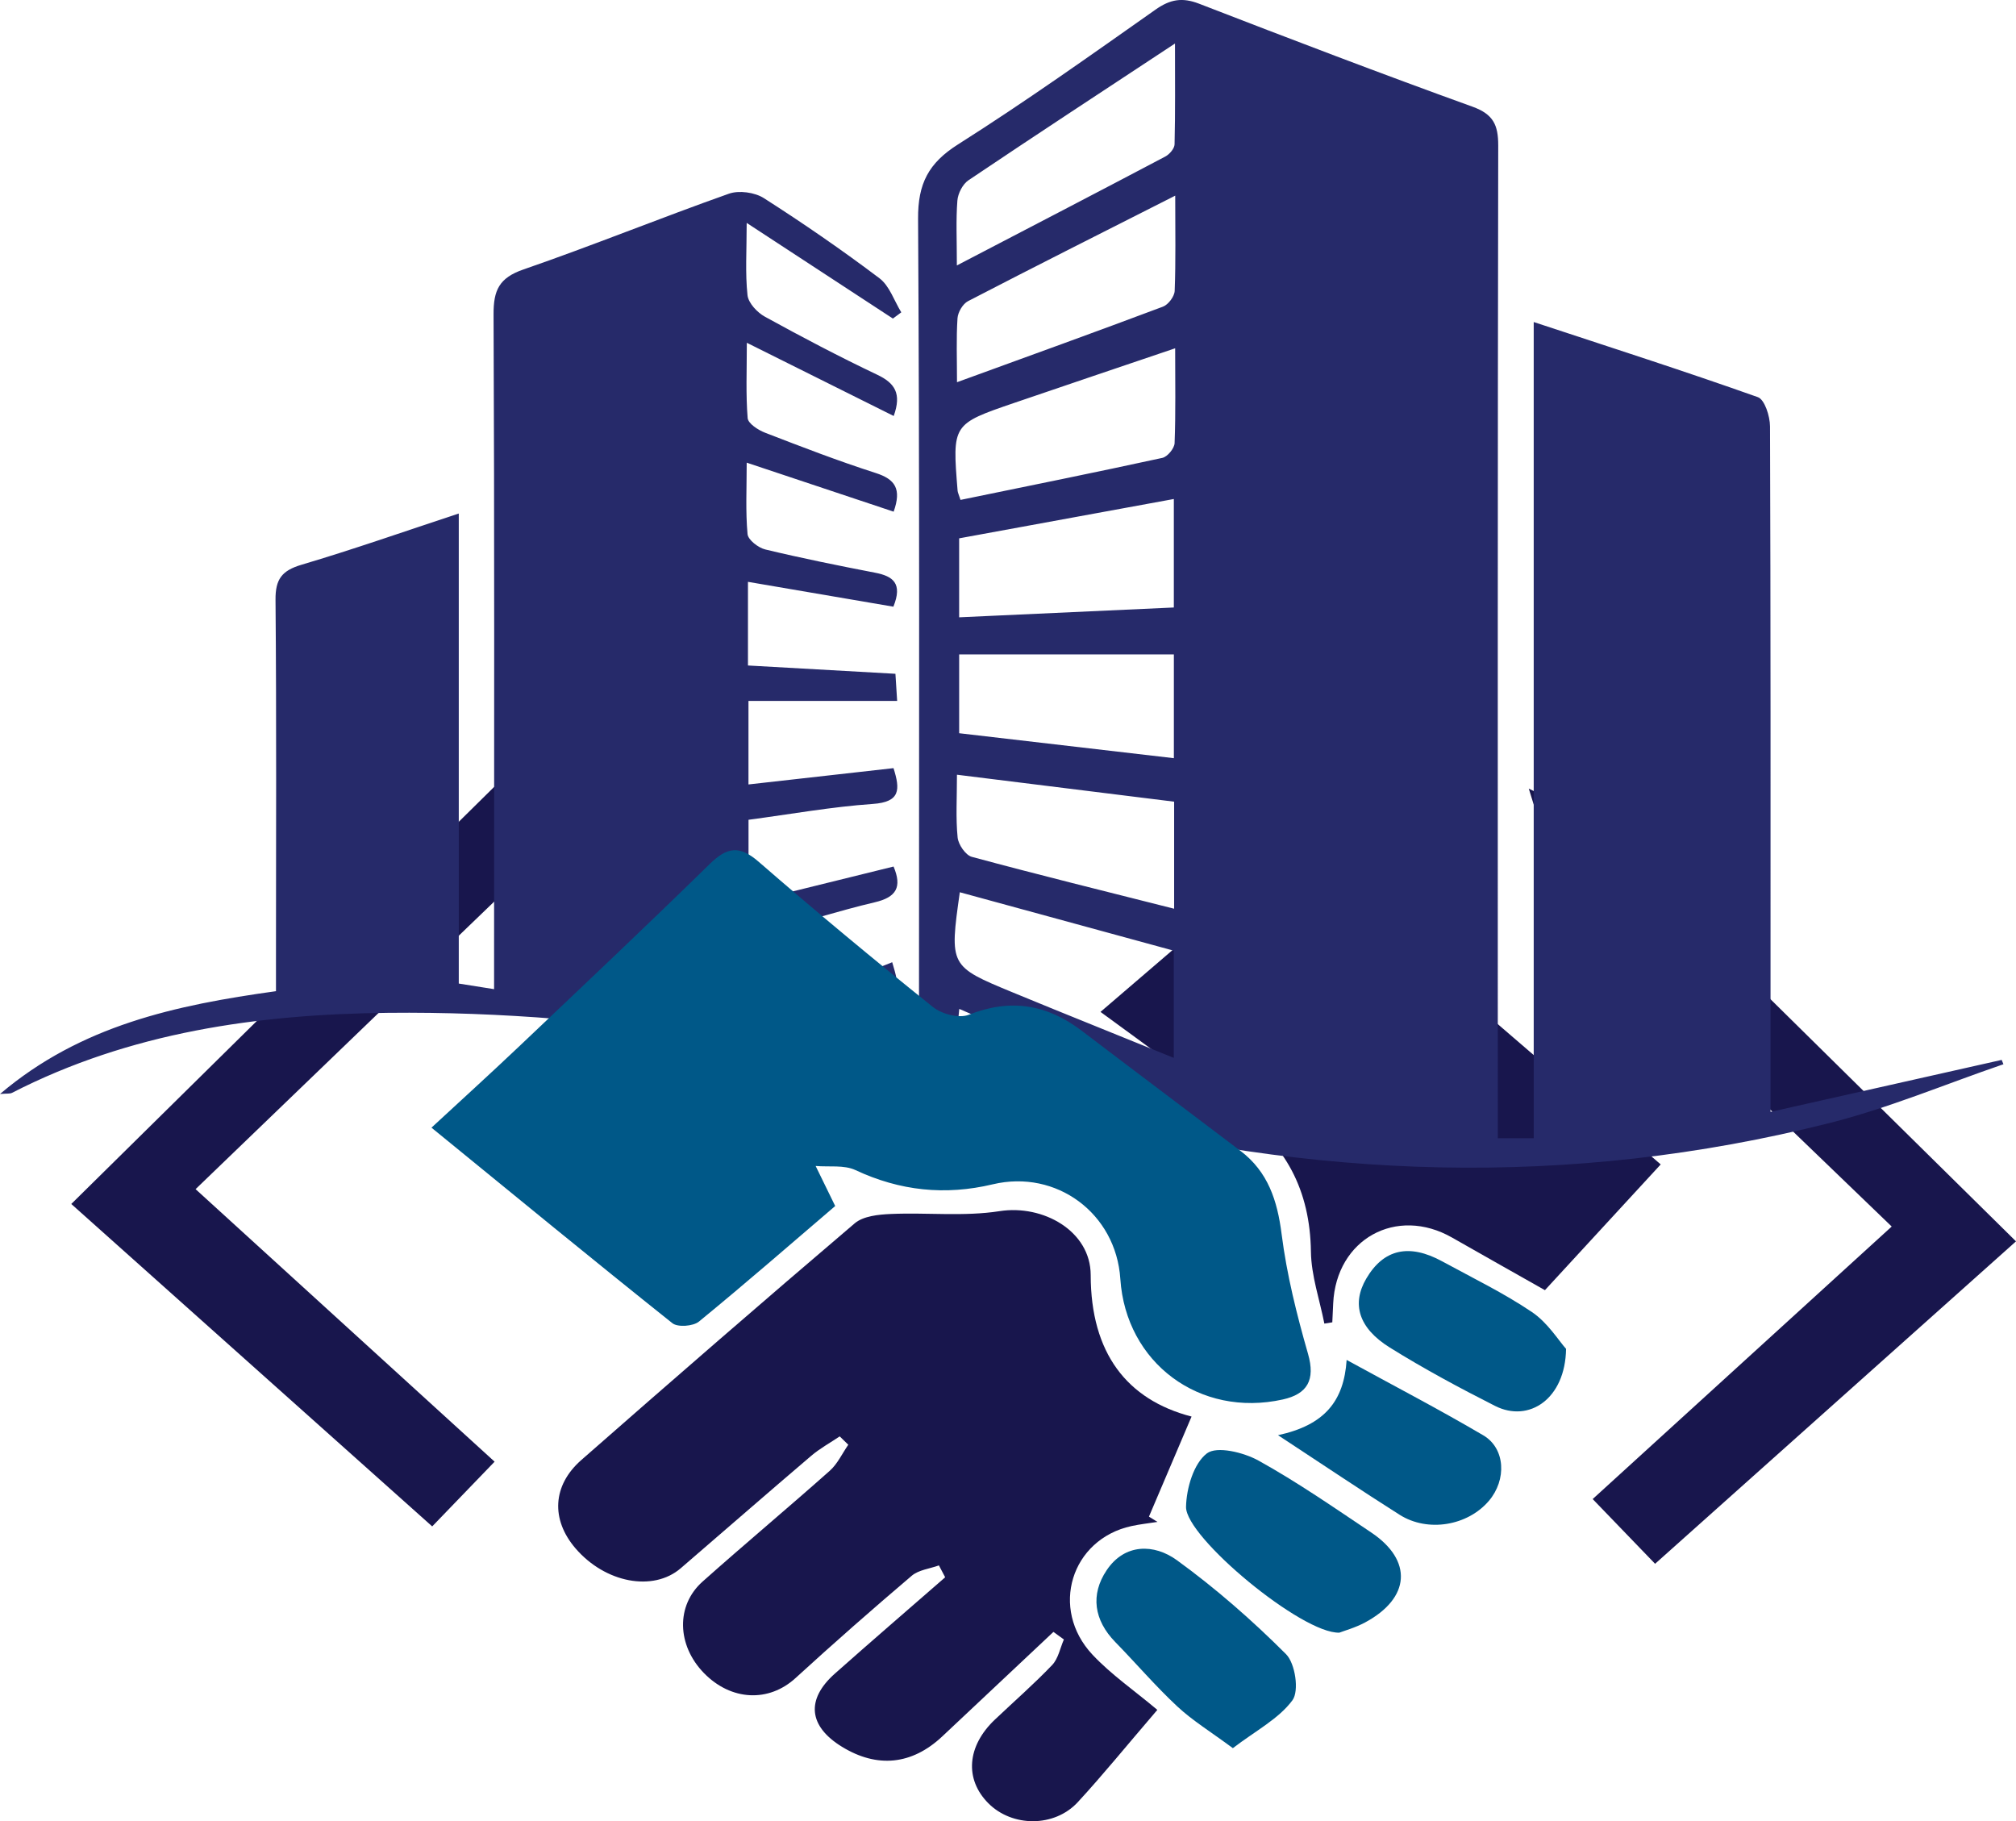 <?xml version="1.0" encoding="utf-8"?>
<!-- Generator: Adobe Illustrator 24.3.0, SVG Export Plug-In . SVG Version: 6.00 Build 0)  -->
<svg version="1.1" id="Layer_1" xmlns="http://www.w3.org/2000/svg" xmlns:xlink="http://www.w3.org/1999/xlink" x="0px" y="0px"
	 viewBox="0 0 348.167 314.5" enable-background="new 0 0 348.167 314.5" xml:space="preserve">
<g>
	<polygon fill="#18164D" points="96.454,129.729 86.631,134.615 12.31,207.913 74.641,263.591 85.419,252.414 33.777,205.352 
		89.708,151.499 	"/>
	<polygon fill="#18164D" points="264.023,136.183 273.846,141.069 348.167,214.367 285.836,270.046 275.058,258.868 
		326.701,211.806 270.769,157.954 	"/>
	<path fill="#18164D" d="M199.875,295.274c-5.454,6.359-9.446,11.283-13.734,15.932c-4.044,4.384-11.33,4.333-15.447,0.199
		c-4.138-4.156-3.707-9.865,1.115-14.441c3.308-3.139,6.756-6.141,9.901-9.435c1.057-1.107,1.372-2.921,2.026-4.413
		c-0.602-0.435-1.205-0.871-1.807-1.306c-6.402,6.018-12.798,12.042-19.206,18.054c-5.234,4.91-11.238,5.516-17.331,1.771
		c-5.754-3.537-6.243-8.154-1.211-12.62c6.305-5.597,12.698-11.096,19.053-16.637c-0.36-0.684-0.721-1.368-1.081-2.052
		c-1.584,0.576-3.494,0.768-4.699,1.791c-6.794,5.771-13.495,11.658-20.074,17.673c-4.593,4.199-11.096,3.964-15.813-0.876
		c-4.657-4.779-4.875-11.657-0.234-15.791c7.252-6.46,14.711-12.687,21.97-19.139c1.339-1.19,2.146-2.98,3.199-4.494
		c-0.493-0.481-0.987-0.963-1.48-1.444c-1.651,1.113-3.426,2.08-4.932,3.363c-7.546,6.425-15.01,12.946-22.525,19.408
		c-4.787,4.116-13.068,2.526-18.188-3.451c-4.233-4.943-4.001-10.835,1.022-15.242c15.647-13.727,31.36-27.38,47.211-40.869
		c1.482-1.261,4.11-1.523,6.234-1.616c6.263-0.274,12.649,0.471,18.784-0.488c7.499-1.172,15.73,3.415,15.738,11.036
		c0.014,13.449,6.24,21.538,17.418,24.436c-2.508,5.889-4.933,11.585-7.359,17.282c0.491,0.304,0.981,0.608,1.472,0.912
		c-1.501,0.235-3.018,0.394-4.499,0.718c-10.406,2.273-14.164,14.268-6.728,22.204C191.884,289.167,195.85,291.892,199.875,295.274z
		"/>
	<path fill="#18164D" d="M266.812,222.795c-5.714-3.234-10.88-6.137-16.027-9.074c-9.625-5.493-20.02,0.253-20.541,11.369
		c-0.051,1.086-0.102,2.172-0.153,3.258c-0.457,0.074-0.915,0.148-1.372,0.221c-0.814-4.138-2.261-8.267-2.319-12.415
		c-0.148-10.548-4.308-18.576-13.002-24.544c-7.622-5.233-15.002-10.818-23.341-16.866c5.984-5.134,11.306-9.707,16.635-14.271
		c5.389-4.615,10.786-9.221,16.533-14.134c21.182,18.236,42.13,36.271,63.584,54.742
		C280.143,208.32,273.657,215.362,266.812,222.795z"/>
</g>
<g>
	<path fill="#262A6A" d="M0,188.92c13.976-11.853,30.309-15.342,47.662-17.756c0-2.007,0-3.903,0-5.8
		c0.003-20.594,0.1-41.189-0.079-61.781c-0.031-3.579,1.101-5.054,4.495-6.059c8.952-2.651,17.77-5.753,27.154-8.844
		c0,27.31,0,54.021,0,81.169c1.981,0.314,3.665,0.582,6.098,0.968c0-2.481,0-4.537,0-6.592c0.002-36.648,0.074-73.296-0.091-109.942
		c-0.019-4.164,0.965-6.3,5.139-7.742c11.916-4.116,23.609-8.878,35.495-13.087c1.744-0.618,4.473-0.245,6.048,0.762
		c6.821,4.357,13.501,8.963,19.962,13.837c1.744,1.316,2.54,3.888,3.771,5.884c-0.483,0.358-0.966,0.717-1.449,1.075
		c-8.165-5.341-16.329-10.683-25.251-16.519c0,4.825-0.267,8.689,0.142,12.48c0.146,1.355,1.677,2.987,3.003,3.716
		c6.377,3.509,12.83,6.902,19.404,10.025c3.034,1.442,4.244,3.234,2.842,7.123c-8.189-4.082-16.322-8.135-25.365-12.643
		c0,4.83-0.188,8.941,0.142,13.009c0.076,0.933,1.808,2.057,3,2.518c6.329,2.448,12.67,4.892,19.127,6.966
		c3.344,1.074,4.488,2.74,3.085,6.673c-8.186-2.73-16.36-5.457-25.377-8.464c0,4.461-0.211,8.423,0.146,12.333
		c0.091,0.999,1.852,2.365,3.063,2.656c6.287,1.51,12.632,2.792,18.982,4.019c3.071,0.594,4.774,1.828,3.141,5.864
		c-8.171-1.396-16.493-2.818-25.114-4.291c0,5.032,0,9.513,0,14.445c8.437,0.475,16.773,0.945,25.468,1.434
		c0.098,1.542,0.183,2.897,0.297,4.684c-8.69,0-17.041,0-25.677,0c0,4.994,0,9.578,0,14.425c8.52-0.958,16.695-1.877,25.049-2.817
		c1.17,3.709,1.199,5.853-3.577,6.183c-7.086,0.49-14.117,1.759-21.464,2.736c0,4.65,0,9.101,0,14.251
		c8.39-2.069,16.606-4.095,25.05-6.178c1.505,3.576,0.467,5.306-3.249,6.175c-6.137,1.435-12.143,3.435-18.286,4.837
		c-2.909,0.664-4.161,1.794-3.904,4.88c0.266,3.204,0.059,6.447,0.059,10.68c8.816-3.523,16.977-6.784,25.145-10.048
		c1.378,4.669,1.376,4.664-3.601,6.837c-2.938,1.283-5.867,2.587-9.941,4.386c6.622,1.394,12.05,2.536,18.169,3.824
		c0-2.464,0-4.357,0-6.251c-0.003-45.728,0.118-91.458-0.159-137.184c-0.037-6.08,1.8-9.612,6.912-12.849
		c11.624-7.359,22.854-15.35,34.109-23.275c2.526-1.779,4.613-2.134,7.514-1.011c15.682,6.067,31.392,12.073,47.207,17.781
		c3.6,1.3,4.457,3.15,4.45,6.715c-0.105,55.133-0.074,110.267-0.074,165.4c0,1.915,0,3.83,0,6.02c2.237,0,3.951,0,6.204,0
		c0-46.691,0-93.466,0-140.946c13.378,4.415,26.113,8.498,38.71,12.972c1.179,0.419,2.093,3.302,2.099,5.045
		c0.122,33.242,0.089,66.484,0.089,99.727c0,5.816,0,11.632,0,18.655c13.706-3.083,26.813-6.031,39.919-8.979
		c0.102,0.25,0.205,0.499,0.307,0.749c-10.02,3.431-19.857,7.589-30.092,10.166c-44.783,11.275-89.412,9.829-133.948-2.121
		c-37.623-10.095-75.772-17.338-114.941-16.922c-22.502,0.239-44.542,3.354-64.945,13.816C1.714,188.907,1.208,188.815,0,188.92z
		 M165.647,92.965c0,4.81,0,9.063,0,13.637c12.594-0.577,24.771-1.134,37.076-1.697c0-6.577,0-12.496,0-18.733
		C190.244,88.458,178.071,90.688,165.647,92.965z M202.774,138.44c-12.581-1.561-24.836-3.082-37.506-4.655
		c0,4.082-0.221,7.491,0.116,10.843c0.123,1.22,1.374,3.048,2.45,3.339c11.512,3.108,23.092,5.963,34.94,8.959
		C202.774,150.735,202.774,144.941,202.774,138.44z M165.252,45.838c12.624-6.576,24.332-12.651,35.997-18.806
		c0.725-0.383,1.583-1.376,1.6-2.103c0.134-5.517,0.073-11.04,0.073-17.412c-12.565,8.283-24.162,15.872-35.661,23.608
		c-1.003,0.675-1.823,2.281-1.92,3.519C165.08,37.99,165.252,41.371,165.252,45.838z M165.881,86.328
		c11.811-2.427,23.357-4.752,34.863-7.259c0.879-0.191,2.076-1.64,2.11-2.543c0.201-5.261,0.098-10.533,0.098-16.38
		c-9.756,3.308-18.77,6.343-27.769,9.421c-10.737,3.672-10.733,3.688-9.803,15.175C165.406,85.055,165.569,85.357,165.881,86.328z
		 M202.729,113.008c-12.277,0-24.598,0-37.08,0c0,4.962,0,9.222,0,13.61c12.516,1.455,24.647,2.866,37.08,4.312
		C202.729,124.653,202.729,118.871,202.729,113.008z M165.762,154.081c-1.8,12.729-1.768,12.79,9.042,17.256
		c2.385,0.986,4.772,1.968,7.163,2.938c6.817,2.766,13.636,5.526,20.745,8.406c0-6.561,0-12.493,0-18.511
		C190.382,160.804,178.277,157.499,165.762,154.081z M202.963,33.787c-12.603,6.385-24.233,12.231-35.787,18.221
		c-0.901,0.467-1.746,1.914-1.814,2.959c-0.226,3.46-0.086,6.945-0.086,11.036c12.384-4.512,24.011-8.702,35.578-13.051
		c0.914-0.344,1.978-1.763,2.015-2.719C203.068,45.095,202.963,39.947,202.963,33.787z M202.463,191.854
		c0.159-0.488,0.318-0.976,0.477-1.463c-12.347-5.356-24.695-10.711-37.27-16.166c-0.88,8.477-0.871,8.441,6.616,10.26
		c4.544,1.104,9.042,2.395,13.585,3.502C191.388,189.331,196.931,190.57,202.463,191.854z"/>
</g>
<g>
	<path fill="#005888" d="M144.24,208.265c-7.522,6.432-15.423,13.317-23.529,19.953c-0.997,0.816-3.665,1.018-4.586,0.283
		c-13.754-10.962-27.344-22.13-41.609-33.768c5.299-4.904,10.215-9.362,15.029-13.929c11.059-10.492,22.151-20.952,33.042-31.617
		c2.999-2.936,5.138-3.237,8.441-0.366c9.86,8.569,19.919,16.914,30.106,25.09c1.508,1.21,4.511,1.988,6.171,1.328
		c7.191-2.857,13.509-1.811,19.525,2.772c9.112,6.942,18.285,13.804,27.405,20.734c4.747,3.607,6.365,8.558,7.105,14.387
		c0.885,6.97,2.61,13.883,4.556,20.653c1.31,4.558-0.146,6.955-4.356,7.888c-14.362,3.184-27.104-6.333-28.058-20.829
		c-0.743-11.292-11.03-18.947-22.036-16.326c-8.206,1.954-16.02,1.142-23.702-2.456c-1.973-0.924-4.571-0.511-6.883-0.712
		C141.864,203.4,142.865,205.451,144.24,208.265z"/>
	<path fill="#005888" d="M231.314,281.938c-6.395,0.26-26.587-16.474-26.483-21.722c0.064-3.216,1.315-7.478,3.597-9.229
		c1.716-1.317,6.36-0.18,8.933,1.247c6.712,3.722,13.056,8.125,19.447,12.405c7.225,4.839,6.768,11.333-1.055,15.538
		C234.049,281.092,232.137,281.619,231.314,281.938z"/>
	<path fill="#005888" d="M212.916,301.884c-3.84-2.845-6.97-4.757-9.599-7.207c-3.754-3.498-7.103-7.427-10.695-11.104
		c-3.7-3.788-4.332-8.191-1.501-12.414c3.128-4.667,8.221-4.572,12.127-1.736c6.698,4.862,12.999,10.376,18.852,16.23
		c1.591,1.591,2.296,6.349,1.109,7.959C220.844,296.819,216.886,298.853,212.916,301.884z"/>
	<path fill="#005888" d="M270.461,232.929c-0.12,8.624-6.396,12.825-12.265,9.854c-6.178-3.128-12.3-6.421-18.175-10.08
		c-5.436-3.385-6.599-7.566-4.068-11.896c2.979-5.096,7.384-6.12,13.127-2.982c5.213,2.848,10.601,5.448,15.504,8.76
		C267.294,228.414,269.166,231.483,270.461,232.929z"/>
	<path fill="#005888" d="M220.716,247.839c8.051-1.737,11.383-5.884,11.852-12.993c8.212,4.498,16.019,8.559,23.594,13.014
		c3.835,2.255,4.064,7.691,0.97,11.322c-3.662,4.298-10.538,5.484-15.409,2.404C235.089,257.39,228.58,253,220.716,247.839z"/>
</g>
</svg>
